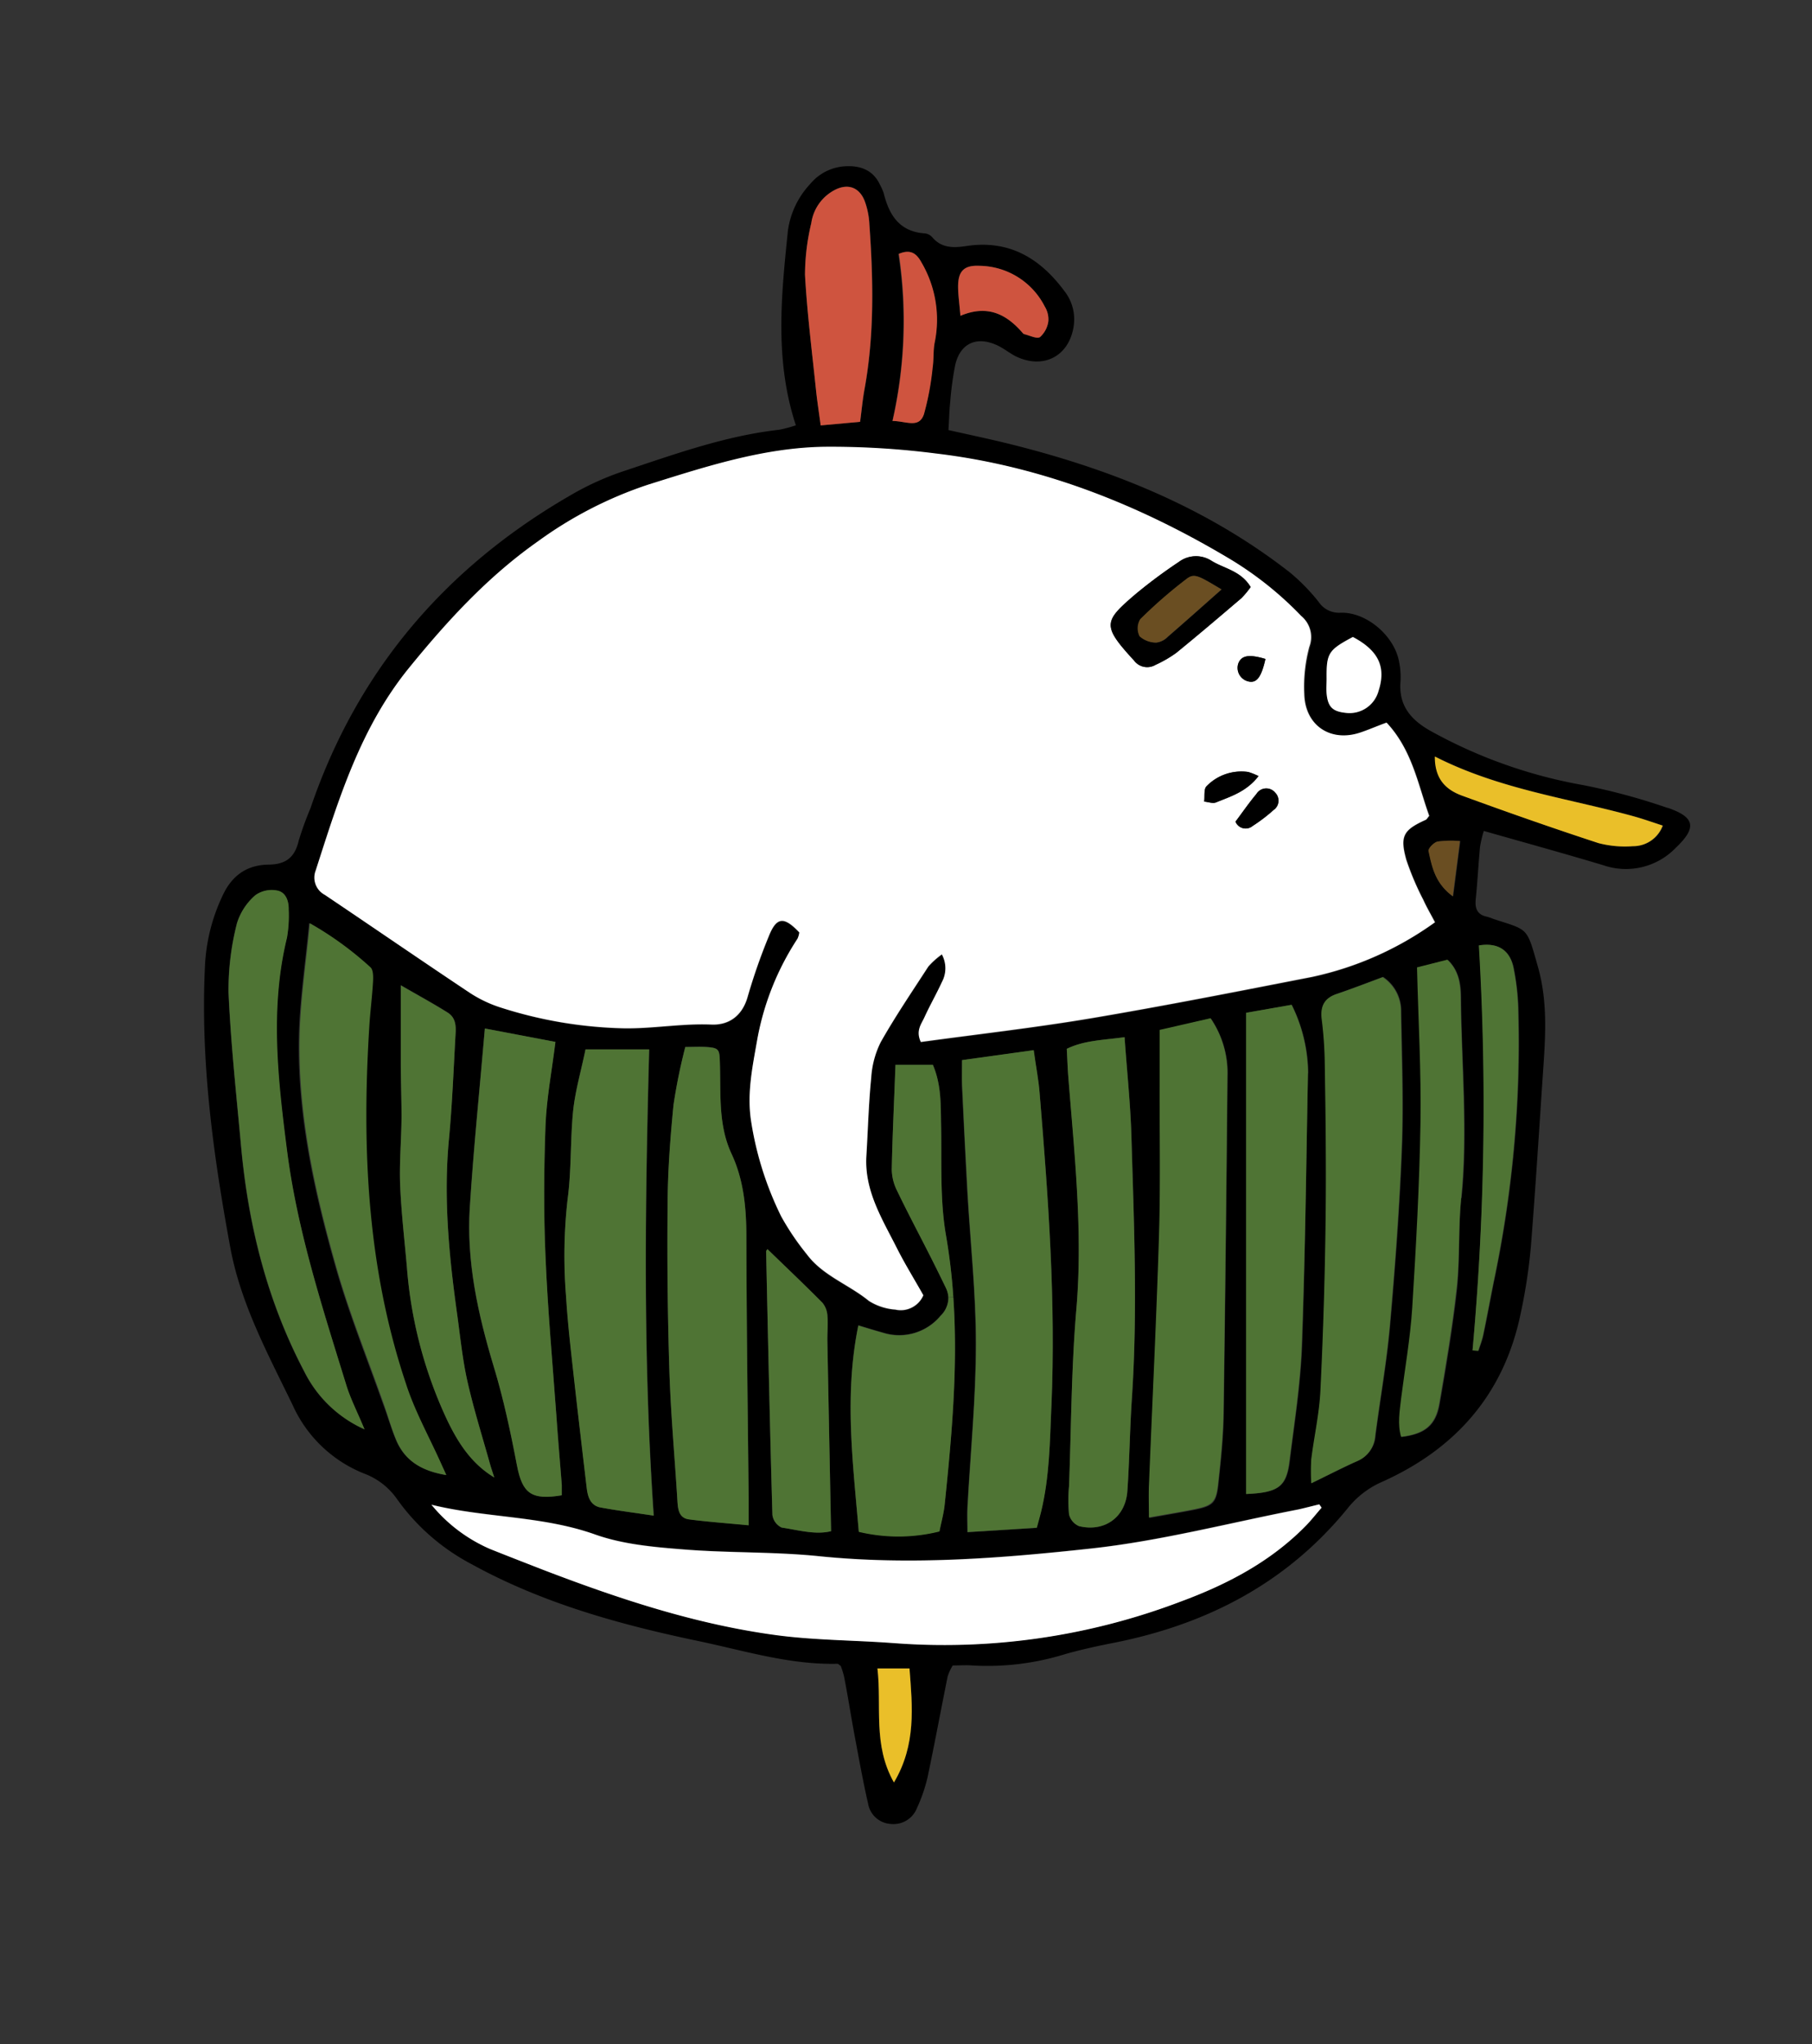 <svg id="圖層_1" data-name="圖層 1" xmlns="http://www.w3.org/2000/svg" viewBox="0 0 287.81 324.7"><rect x="0" y="0" width="287.81" height="324.7" fill="#333333" stroke="none"/><defs><style>.cls-1{fill:#4f7434;}.cls-2{fill:#eabf29;}.cls-3{fill:#6a4e22;}.cls-4{fill:#fff;}.cls-5{fill:#cf543f;}</style></defs><title>chks</title><path d="M48.32,217.88A19.59,19.59,0,0,0,57.87,227c-1.19-2.85-2.25-4.9-2.91-7.08-3.74-12.25-7.74-24.45-9.4-37.22-1.47-11.23-2.78-22.49,0-33.75a20.67,20.67,0,0,0,.27-4.48c0-1.37-.46-2.75-1.82-3a4.49,4.49,0,0,0-3.45.72,9.64,9.64,0,0,0-2.94,4.47,42.56,42.56,0,0,0-1.34,11c.38,8.17,1.27,16.33,2,24.49C39.42,194.65,42.41,206.65,48.32,217.88Zm14.52,10.73c1.4,3.39,4.09,5,8,5.68l-1-2.2c-1.85-4.1-4.06-8.08-5.48-12.32-6.17-18.41-7-37.41-5.84-56.59.15-2.42.47-4.83.6-7.26,0-.77.06-1.88-.4-2.3a52.7,52.7,0,0,0-9.63-7c-.61,6.57-1.53,12.42-1.63,18.28-.22,12.37,2.44,24.38,5.79,36.18,2.1,7.43,5,14.62,7.59,21.93C61.56,224.89,62.09,226.8,62.84,228.61Zm8.09-3.26c1.74,3.66,3.86,7.07,7.58,9.32-.24-.75-.5-1.49-.71-2.25-1.21-4.32-2.56-8.61-3.55-13-.79-3.48-1.14-7.06-1.63-10.6-1.28-9.28-2.21-18.57-1.31-28,.5-5.29.71-10.6,1-15.91.08-1.48.33-3.15-1.19-4.1-2.29-1.44-4.67-2.73-7.47-4.35,0,4.72,0,8.72,0,12.72,0,2.77.14,5.54.12,8.31,0,3.57-.36,7.15-.22,10.7.18,4.38.7,8.74,1.08,13.11A69.56,69.56,0,0,0,70.93,225.35Zm11.2,7.45c.86,4.39,2.26,5.5,7.11,4.69,0-.52,0-1.07,0-1.62-.28-3.69-.61-7.37-.87-11.06C87.75,216.4,87,208,86.63,199.56c-.28-6.91-.24-13.85,0-20.77.17-4.34,1-8.66,1.58-13.31L77,163.35c-.84,9.82-1.8,19.1-2.39,28.4-.56,8.64,1.3,17,3.78,25.23C80,222.16,81.08,227.49,82.12,232.8Zm13.32,6.64c2.55.47,5.13.8,8.41,1.29-1.72-25-1.38-49.45-.72-74.05H93c-.7,3.34-1.62,6.45-1.95,9.62-.49,4.69-.26,9.47-.89,14.14A79.83,79.83,0,0,0,89.94,206c.23,3.8.66,7.59,1.08,11.38.69,6.31,1.44,12.62,2.19,18.93C93.38,237.74,93.78,239.14,95.44,239.45Zm23.47,2.79c0-1.77,0-3,0-4.27-.14-13.86-.34-27.72-.37-41.58,0-4.55-.42-9-2.35-13.12-2.13-4.56-1.71-9.44-1.85-14.23-.07-2.32,0-2.62-2.23-2.75-1-.07-2.06,0-3.27,0a90,90,0,0,0-1.87,9.18c-.51,5.28-.89,10.59-.94,15.89q-.12,13.16.28,26.31c.22,6.92.85,13.82,1.28,20.74.08,1.35.25,2.7,1.84,2.91C112.47,241.7,115.52,241.91,118.91,242.24Zm5.26.39c2.67.41,5.37,1.19,7.83.57-.2-10.26-.4-20.3-.59-30.32,0-1.26.12-2.55,0-3.81a3.62,3.62,0,0,0-.77-2.12c-2.82-2.86-5.74-5.62-8.76-8.55-.11.18-.21.27-.21.36.31,14,.6,27.92,1,41.87A2.61,2.61,0,0,0,124.17,242.63Zm5.48-180.39c.18,1.68.44,3.37.71,5.33l6.26-.57c.24-1.8.39-3.5.7-5.18,1.59-8.7,1.39-17.47.77-26.24a12.28,12.28,0,0,0-.77-3.71c-.88-2.18-2.73-2.77-4.81-1.66a7.06,7.06,0,0,0-3.65,5.22,35.89,35.89,0,0,0-1,8.22C128.22,49.86,129,56,129.65,62.24ZM139.37,265c.7,6-.76,12.12,2.62,18.11,3.56-6,2.93-12,2.47-18.11Zm2.36-198.14c2.26,0,4.27,1.24,5-1.1a43.62,43.62,0,0,0,1.37-7.37c.2-1.33.07-2.72.33-4a18,18,0,0,0-2.08-12.67c-.67-1.21-1.55-2.29-3.66-1.37A71.69,71.69,0,0,1,141.73,66.89Zm.51,194.1a105.63,105.63,0,0,0,45.29-6.59c7.33-2.71,14.18-6.27,19.75-11.91.94-.94,1.76-2,2.63-3l-.37-.53c-1.09.26-2.18.55-3.28.77-11,2.14-21.92,5-33,6.22-14.34,1.56-28.77,2.7-43.27,1.21-7.12-.72-14.34-.49-21.49-1.07-4.7-.39-9.58-.81-14-2.37-8.46-3-17.41-2.62-26-4.73A24.75,24.75,0,0,0,77.87,246c2.9,1.16,5.8,2.29,8.72,3.42,11.89,4.58,24,8.56,36.65,10.23C129.51,260.53,135.91,260.49,142.25,261Zm8.39-55a4,4,0,0,1-1.24,3,8.53,8.53,0,0,1-9.12,2.69c-1.29-.36-2.56-.75-3.94-1.17-2.28,11.1-.85,21.88.07,32.77a27,27,0,0,0,12.81-.06c.31-1.55.69-2.89.83-4.25,1.14-11,2.13-22,1.37-33a94.51,94.51,0,0,0-1.16-9.74c-1-5.76-.66-11.75-.77-17.64-.06-3.13.06-6.24-1.3-9.45h-5.94c-.22,5.78-.48,11.2-.59,16.61a7.7,7.7,0,0,0,.81,3.32c1.59,3.33,3.32,6.59,5,9.88q1.41,2.79,2.77,5.59A4,4,0,0,1,150.64,206ZM162.7,53.08c.85.19,2,.79,2.49.46A4.09,4.09,0,0,0,166.51,51a3.89,3.89,0,0,0-.57-2.31,11.8,11.8,0,0,0-10.38-6.47c-2.47-.12-3.38.87-3.38,3.3,0,1.25.19,2.5.37,4.64,4.33-1.83,7.34-.22,9.88,2.72A.55.55,0,0,0,162.7,53.08Zm7.11,187.45a2.73,2.73,0,0,0,1.59,1.87c4.06,1,7.38-1.42,7.67-5.56.35-5,.39-9.93.73-14.88.93-13.87.32-27.74-.09-41.6-.15-5.05-.69-10.09-1.08-15.63-3.46.48-6.42.5-9.18,1.85.09,1.63.13,3,.24,4.39,1,12.31,2.34,24.58,1.28,37-.8,9.31-.81,18.7-1.16,28.05A23.47,23.47,0,0,0,169.81,240.53ZM210,161.87a61.22,61.22,0,0,1,.48,6.57c.1,8.44.25,16.89.14,25.33q-.18,13.52-.82,27c-.18,3.68-1,7.32-1.46,11a34.36,34.36,0,0,0,0,3.8c2.76-1.33,5-2.47,7.27-3.51a4.69,4.69,0,0,0,2.88-4c.75-5.84,1.8-11.65,2.32-17.5.83-9.44,1.54-18.9,1.9-28.37.28-7.15,0-14.33-.13-21.5a6.48,6.48,0,0,0-2.88-5.54c-2.36.87-4.81,1.83-7.32,2.68C210.33,158.53,209.71,159.86,210,161.87Zm9-52.14c1.23-3.79,0-6.41-4.08-8.56-3.89,2.07-4.21,2.56-4.19,6.59,0,.8,0,1.61,0,2.4.19,2.1.94,2.83,3,3.05A4.77,4.77,0,0,0,219,109.73Zm9,36.77c-.7-1.33-1.34-2.43-1.86-3.57a44.49,44.49,0,0,1-2.7-6.36c-1.05-3.79-.46-4.74,3.07-6.34.19-.08.3-.33.57-.64-1.8-5-2.7-10.42-6.73-14.74-1.63.62-2.9,1.16-4.21,1.59-4.68,1.55-8.74-1.14-8.87-6.12a24.44,24.44,0,0,1,.81-7.53,4.35,4.35,0,0,0-1.3-4.89A54.88,54.88,0,0,0,195.63,89c-14.54-8.75-30-14.92-47-16.91A131.09,131.09,0,0,0,131.07,71c-9.69.17-18.87,3.17-28,6a63.77,63.77,0,0,0-17.52,9c-8,5.59-14.38,12.6-20.48,20.09-7.75,9.52-11.19,20.88-14.85,32.21a3.1,3.1,0,0,0,1.43,3.86c7.68,5.16,15.3,10.42,23,15.54a20.06,20.06,0,0,0,5,2.38A68.51,68.51,0,0,0,99,163.4c4.67.09,9.29-.79,14-.59,2.78.12,4.93-1.38,5.78-4.47a93.14,93.14,0,0,1,3.31-9.48c1.24-3.15,2.42-3.28,4.88-.68a3.57,3.57,0,0,1-.29,1,43.23,43.23,0,0,0-6.44,16.29c-.74,4.2-1.6,8.34-.93,12.68a52.16,52.16,0,0,0,4.79,15.15,41.47,41.47,0,0,0,4.06,6c2.53,3.44,6.67,4.79,9.85,7.4a9.06,9.06,0,0,0,4.22,1.38,3.9,3.9,0,0,0,4.44-2.27c-1.41-2.5-2.94-5-4.22-7.52-2.32-4.62-5.17-9.09-4.83-14.6.25-4.15.36-8.32.77-12.45a14.64,14.64,0,0,1,1.51-5.64c2.32-4.12,5-8.06,7.56-12a12.42,12.42,0,0,1,2.15-1.93,4.63,4.63,0,0,1,0,4.41c-.87,1.89-1.91,3.69-2.77,5.59-.49,1.07-1.41,2.13-.57,3.91,9-1.24,18.09-2.26,27.07-3.77,11.73-2,23.41-4.29,35.09-6.57A52,52,0,0,0,227.93,146.5Zm2.82-4.15c.4-3.11.74-5.73,1.13-8.76a16,16,0,0,0-3.57.07c-.59.15-1.51,1.1-1.42,1.51C227.44,137.68,227.94,140.28,230.75,142.35Zm3.14,72.13.9.07c.26-.84.59-1.65.77-2.51.59-2.83,1.12-5.67,1.68-8.51a183.54,183.54,0,0,0,3.9-42.73,38.53,38.53,0,0,0-.8-7.21c-.64-2.79-2.57-3.89-5.47-3.42A431.29,431.29,0,0,1,233.89,214.48Zm-1.6-88.08c7.16,2.62,14.35,5.14,21.59,7.51a16.66,16.66,0,0,0,5.48.49,5,5,0,0,0,4.73-3.27c-1.64-.53-3.14-1.07-4.67-1.49-10.44-2.88-21.3-4.28-31.52-9.48C227.88,123.91,229.83,125.5,232.29,126.4Zm32.57,1.92c4.37,1.5,4.55,3.19,1.25,6.33a11,11,0,0,1-11.5,2.78c-6.19-1.86-12.43-3.58-19-5.45a18,18,0,0,0-.6,2.53c-.26,2.76-.4,5.54-.68,8.3-.15,1.49.23,2.49,1.82,2.8a8.66,8.66,0,0,1,1,.35c5.6,1.83,5.25,1.21,7.06,7.61,1.49,5.27,1.23,10.49.87,15.77-.65,9.58-1.24,19.17-2,28.74a87.73,87.73,0,0,1-1.63,10.62c-2.65,12.75-10.33,21.45-22.06,26.69a14.28,14.28,0,0,0-5.41,4.18c-9.64,11.84-22.31,18.41-37.09,21.35-2.61.51-5.21,1.08-7.76,1.8a41.62,41.62,0,0,1-14.73,1.81c-1-.09-2.05,0-3.15,0a8.82,8.82,0,0,0-.79,1.7c-1.08,5.32-2.06,10.65-3.19,16a25,25,0,0,1-1.68,4.91,4,4,0,0,1-4.15,2.56,3.89,3.89,0,0,1-3.63-3.25c-.85-3.71-1.51-7.47-2.22-11.22-.55-3-1-5.93-1.58-8.88a13.38,13.38,0,0,0-.53-1.73c-.31-.23-.41-.36-.5-.36-7.61.19-14.85-2.09-22.16-3.62-12.46-2.61-24.73-6-36-12.21a33.82,33.82,0,0,1-11.89-10.42,11.13,11.13,0,0,0-4.77-3.81,20.94,20.94,0,0,1-11.73-11c-3.94-8.14-8.25-16.05-9.92-25.05-2.75-14.93-4.8-29.91-4-45.17a29.16,29.16,0,0,1,2.74-10.65c1.48-3.26,3.86-4.92,7.24-5,2.75,0,4.26-1.08,4.88-3.79a54.48,54.48,0,0,1,1.89-5.21C56.79,106.41,70.89,90,90.8,78.56A44.65,44.65,0,0,1,99,74.85c8.11-2.69,16.17-5.62,24.75-6.59a19.92,19.92,0,0,0,2.66-.71c-3.41-10.39-2.31-20.67-1.26-30.92a13.52,13.52,0,0,1,3.54-7.41,7.78,7.78,0,0,1,5.76-2.82c2.39-.09,4.31.72,5.35,3a7.87,7.87,0,0,1,.56,1.27c.86,3.49,2.51,6.14,6.55,6.4a1.88,1.88,0,0,1,1.19.64c1.51,1.76,3.45,1.66,5.44,1.36,6.74-1,11.64,1.93,15.5,7.13a7.26,7.26,0,0,1,1.51,5.53c-.69,4.85-4.82,7-9.22,4.86-1-.51-1.93-1.29-3-1.77-3.23-1.48-5.83-.27-6.61,3.16a50.42,50.42,0,0,0-.79,5.85c-.15,1.36-.17,2.75-.28,4.48,3.12.7,6.13,1.33,9.12,2.06,16.34,4,31.7,10.09,45.08,20.53a30.83,30.83,0,0,1,4.59,4.69,3.89,3.89,0,0,0,3.47,1.73c4.14-.14,8.58,3.68,9.32,7.81a12.19,12.19,0,0,1,.22,3.11c-.31,3.73,1.54,6,4.64,7.78a77.76,77.76,0,0,0,24.38,8.68A100.21,100.21,0,0,1,264.86,128.32Zm-32.77,62c1.06-10.63,0-21.24-.08-31.86,0-2.15-.35-4.34-2.1-6l-4.81,1.22c.22,8.54.68,16.62.55,24.68-.16,9.81-.69,19.62-1.31,29.41-.31,4.82-1.16,9.61-1.77,14.42-.26,2-.61,4,0,6.05,3.73-.45,5.46-1.84,6.05-5.27,1.06-6.14,2.1-12.29,2.78-18.47C231.91,199.78,231.63,195,232.1,190.3Zm-24.35-19.86a24.85,24.85,0,0,0-2.61-10.85L198,160.86v76.43c5.1-.22,6.37-1.13,6.88-5.24.75-6.08,1.72-12.16,1.95-18.26C207.32,199.35,207.47,184.89,207.75,170.44Zm-12.8.24a15.42,15.42,0,0,0-2.68-8.94l-8.08,1.92c0,3.2,0,6.08,0,9,0,7.86.14,15.73-.1,23.58-.4,13.29-1.07,26.57-1.6,39.85-.06,1.57,0,3.16,0,5,2.67-.48,4.82-.84,7-1.26,3.16-.62,3.69-1.08,4-4.24.4-3.67.78-7.37.84-11.06Q194.74,197.56,195,170.67Zm-28,52.61c.71-16.56-.49-33-1.86-49.49-.18-2.17-.59-4.31-1-7l-11.38,1.58c0,1.59,0,2.74,0,3.88.27,5.65.54,11.31.86,17,.46,8.07,1.36,16.14,1.35,24.21,0,8.65-.87,17.29-1.34,25.94-.06,1.21,0,2.43,0,3.94l11-.69c.27-1,.49-1.75.68-2.53C166.71,234.58,166.75,229,167,223.28Z"/><path class="cls-1" d="M150.26,196.22a94.51,94.51,0,0,1,1.16,9.74l-.79.06a4,4,0,0,0-.41-1.49q-1.35-2.81-2.77-5.59c-1.67-3.29-3.4-6.55-5-9.88a7.7,7.7,0,0,1-.81-3.32c.11-5.42.38-10.83.59-16.61h5.94c1.36,3.21,1.24,6.33,1.3,9.45C149.6,184.46,149.26,190.46,150.26,196.22Z"/><path class="cls-2" d="M264.09,131.13a5,5,0,0,1-4.73,3.27,16.66,16.66,0,0,1-5.48-.49c-7.24-2.37-14.43-4.89-21.59-7.51-2.46-.9-4.41-2.49-4.39-6.24,10.21,5.2,21.08,6.6,31.52,9.48C260.95,130.06,262.45,130.6,264.09,131.13Z"/><path class="cls-1" d="M241.14,160.8a183.54,183.54,0,0,1-3.9,42.73c-.57,2.84-1.09,5.68-1.68,8.51-.18.85-.51,1.67-.77,2.51l-.9-.07a431.29,431.29,0,0,0,1-64.32c2.89-.47,4.83.63,5.47,3.42A38.53,38.53,0,0,1,241.14,160.8Z"/><path class="cls-1" d="M232,158.44c.11,10.62,1.14,21.23.08,31.86-.47,4.7-.19,9.48-.71,14.17-.68,6.18-1.72,12.33-2.78,18.47-.59,3.42-2.32,4.81-6.05,5.27-.58-2-.23-4,0-6.05.61-4.81,1.46-9.6,1.77-14.42.61-9.79,1.15-19.6,1.31-29.41.13-8.06-.34-16.14-.55-24.68l4.81-1.22C231.67,154.1,232,156.29,232,158.44Z"/><path class="cls-3" d="M231.88,133.59c-.39,3-.73,5.65-1.13,8.76-2.81-2.06-3.31-4.67-3.86-7.17-.09-.41.83-1.37,1.42-1.51A16,16,0,0,1,231.88,133.59Z"/><path class="cls-4" d="M227,129.58c-.27.31-.38.56-.57.64-3.53,1.6-4.12,2.56-3.07,6.34a44.49,44.49,0,0,0,2.7,6.36c.52,1.15,1.16,2.24,1.86,3.57a52,52,0,0,1-19.5,8.66c-11.68,2.28-23.36,4.59-35.09,6.57-9,1.51-18,2.53-27.07,3.77-.84-1.79.08-2.84.57-3.91.86-1.89,1.9-3.7,2.77-5.59a4.63,4.63,0,0,0,0-4.41,12.42,12.42,0,0,0-2.15,1.93c-2.59,4-5.24,7.9-7.56,12a14.64,14.64,0,0,0-1.51,5.64c-.41,4.13-.52,8.3-.77,12.45-.33,5.51,2.51,10,4.83,14.6,1.29,2.57,2.81,5,4.22,7.52a3.9,3.9,0,0,1-4.44,2.27,9.06,9.06,0,0,1-4.22-1.38c-3.18-2.61-7.32-4-9.85-7.4a41.47,41.47,0,0,1-4.06-6,52.16,52.16,0,0,1-4.79-15.15c-.67-4.34.19-8.48.93-12.68a43.23,43.23,0,0,1,6.44-16.29,3.57,3.57,0,0,0,.29-1c-2.46-2.6-3.64-2.48-4.88.68a93.14,93.14,0,0,0-3.31,9.48c-.85,3.09-3,4.59-5.78,4.47-4.7-.2-9.32.68-14,.59a68.51,68.51,0,0,1-19.42-3.27,20.06,20.06,0,0,1-5-2.38c-7.7-5.13-15.32-10.38-23-15.54a3.1,3.1,0,0,1-1.43-3.86c3.65-11.33,7.1-22.7,14.85-32.21,6.1-7.5,12.53-14.5,20.48-20.09a63.77,63.77,0,0,1,17.52-9c9.16-2.87,18.34-5.87,28-6a131.09,131.09,0,0,1,17.61,1.06c16.94,2,32.42,8.16,47,16.91a54.88,54.88,0,0,1,11.06,8.89,4.35,4.35,0,0,1,1.3,4.89,24.44,24.44,0,0,0-.81,7.53c.13,5,4.19,7.67,8.87,6.12,1.31-.43,2.58-1,4.21-1.59C224.31,119.15,225.21,124.6,227,129.58Zm-24.74-.91a1.8,1.8,0,0,0,.29-2.76,1.83,1.83,0,0,0-3,.2c-1.17,1.42-2.23,2.94-3.32,4.39a1.73,1.73,0,0,0,2.72.69A25.83,25.83,0,0,0,202.27,128.67Zm-2.37-5.4a10.74,10.74,0,0,0-1.63-.65,7.71,7.71,0,0,0-6.61,2.25c-.48.43-.27,1.61-.39,2.45.64.06,1.36.34,1.89.13C195.47,126.5,198,125.77,199.9,123.27Zm-1.83-15.1c1.46.46,2.25-.45,2.93-3.51-2.65-.79-3.85-.55-4.32.75A2.21,2.21,0,0,0,198.07,108.17ZM197.19,95a14.92,14.92,0,0,0,1.46-1.74c-1.54-2.56-4.15-2.92-6.17-4.15a4.54,4.54,0,0,0-5.24.15,80.82,80.82,0,0,0-6.94,5.17c-5,4.29-5.28,4.92-.18,10.48a2.6,2.6,0,0,0,3.41.7,19.1,19.1,0,0,0,3.29-1.9C190.32,100.84,193.75,97.91,197.19,95Z"/><path class="cls-1" d="M222.51,160.71c.1,7.17.41,14.35.13,21.5-.37,9.47-1.07,18.93-1.9,28.37-.52,5.85-1.57,11.67-2.32,17.5a4.69,4.69,0,0,1-2.88,4c-2.28,1-4.51,2.17-7.27,3.51a34.36,34.36,0,0,1,0-3.8c.46-3.67,1.29-7.31,1.46-11q.66-13.51.82-27c.11-8.44,0-16.89-.14-25.33a61.22,61.22,0,0,0-.48-6.57c-.24-2,.37-3.34,2.37-4,2.5-.85,5-1.81,7.32-2.68A6.48,6.48,0,0,1,222.51,160.71Z"/><path class="cls-4" d="M214.88,101.17c4.06,2.15,5.31,4.76,4.08,8.56a4.77,4.77,0,0,1-5.25,3.49c-2.06-.22-2.8-.95-3-3.05-.07-.8,0-1.6,0-2.4C210.67,103.73,211,103.24,214.88,101.17Z"/><path class="cls-4" d="M209.55,238.94l.37.53c-.88,1-1.7,2.07-2.63,3-5.58,5.64-12.42,9.2-19.75,11.91A105.63,105.63,0,0,1,142.25,261c-6.34-.49-12.73-.45-19-1.29C110.56,258,98.47,254,86.58,249.46c-2.91-1.13-5.82-2.26-8.72-3.42A24.75,24.75,0,0,1,68.53,239c8.59,2.12,17.54,1.72,26,4.73,4.38,1.56,9.26,2,14,2.37,7.15.58,14.36.35,21.49,1.07,14.5,1.49,28.94.35,43.27-1.21,11.1-1.21,22-4.08,33-6.22C207.37,239.49,208.46,239.2,209.55,238.94Z"/><path class="cls-1" d="M205.14,159.59a24.85,24.85,0,0,1,2.61,10.85c-.28,14.46-.43,28.91-1,43.36-.22,6.1-1.19,12.18-1.95,18.26-.51,4.11-1.78,5-6.88,5.24V160.86Z"/><path d="M202.56,125.91a1.8,1.8,0,0,1-.29,2.76,25.83,25.83,0,0,1-3.3,2.52,1.73,1.73,0,0,1-2.72-.69c1.09-1.45,2.14-3,3.32-4.39A1.83,1.83,0,0,1,202.56,125.91Z"/><path d="M198.27,122.61a10.74,10.74,0,0,1,1.63.65c-1.95,2.5-4.43,3.23-6.74,4.18-.52.22-1.25-.07-1.89-.13.11-.84-.09-2,.39-2.45A7.71,7.71,0,0,1,198.27,122.61Z"/><path d="M201,104.66c-.68,3.06-1.48,4-2.93,3.51a2.21,2.21,0,0,1-1.39-2.76C197.16,104.11,198.35,103.87,201,104.66Z"/><path d="M198.65,93.23A14.92,14.92,0,0,1,197.19,95c-3.43,2.93-6.86,5.86-10.37,8.7a19.1,19.1,0,0,1-3.29,1.9,2.6,2.6,0,0,1-3.41-.7c-5.11-5.56-4.81-6.19.18-10.48a80.82,80.82,0,0,1,6.94-5.17,4.54,4.54,0,0,1,5.24-.15C194.5,90.32,197.11,90.67,198.65,93.23Zm-13.15,7.92c2.76-2.39,5.48-4.82,8.55-7.53-3.84-2.29-4.36-2.59-5.65-1.6a75.15,75.15,0,0,0-7.25,6.33,2.81,2.81,0,0,0-.1,2.71,3.92,3.92,0,0,0,2.65,1A3,3,0,0,0,185.49,101.16Z"/><path class="cls-1" d="M192.27,161.73a15.42,15.42,0,0,1,2.68,8.94q-.24,26.9-.62,53.78c-.06,3.69-.44,7.38-.84,11.06-.34,3.15-.88,3.62-4,4.24-2.14.42-4.3.78-7,1.26,0-1.82-.06-3.4,0-5,.53-13.28,1.2-26.57,1.6-39.85.24-7.85.08-15.72.1-23.58,0-2.88,0-5.76,0-9Z"/><path class="cls-3" d="M194,93.62c-3.07,2.72-5.79,5.15-8.55,7.53a3,3,0,0,1-1.8.91,3.92,3.92,0,0,1-2.65-1,2.81,2.81,0,0,1,.1-2.71A75.15,75.15,0,0,1,188.39,92C189.68,91,190.2,91.34,194,93.62Z"/><path class="cls-1" d="M179.7,180.36c.41,13.86,1,27.73.09,41.6-.34,5-.38,9.93-.73,14.88-.29,4.14-3.61,6.53-7.67,5.56a2.73,2.73,0,0,1-1.59-1.87,23.47,23.47,0,0,1,0-4.5c.35-9.35.36-18.74,1.16-28.05,1.06-12.42-.32-24.7-1.28-37-.11-1.38-.15-2.76-.24-4.39,2.76-1.35,5.72-1.38,9.18-1.85C179,170.26,179.55,175.3,179.7,180.36Z"/><path class="cls-1" d="M165.14,173.79c1.37,16.47,2.57,32.94,1.86,49.49-.24,5.67-.29,11.3-1.63,16.84-.19.77-.41,1.54-.68,2.53l-11,.69c0-1.51-.06-2.73,0-3.94.47-8.65,1.33-17.29,1.34-25.94,0-8.07-.89-16.14-1.35-24.21-.32-5.65-.59-11.31-.86-17-.06-1.14,0-2.29,0-3.88l11.38-1.58C164.55,169.47,165,171.62,165.14,173.79Z"/><path class="cls-5" d="M165.95,48.69a3.89,3.89,0,0,1,.57,2.31,4.09,4.09,0,0,1-1.33,2.54c-.5.33-1.64-.26-2.49-.46a.55.55,0,0,1-.27-.2c-2.54-2.94-5.54-4.55-9.88-2.72-.18-2.14-.37-3.39-.37-4.64,0-2.43.92-3.42,3.38-3.3A11.8,11.8,0,0,1,165.95,48.69Z"/><path class="cls-1" d="M151.42,206c.76,11-.23,22-1.37,33-.14,1.36-.52,2.7-.83,4.25a27,27,0,0,1-12.81.06c-.92-10.89-2.35-21.67-.07-32.77,1.39.42,2.66.81,3.94,1.17A8.53,8.53,0,0,0,149.4,209a4,4,0,0,0,1.24-3Z"/><path class="cls-5" d="M146.39,41.72a18,18,0,0,1,2.08,12.67c-.26,1.31-.13,2.7-.33,4a43.62,43.62,0,0,1-1.37,7.37c-.78,2.34-2.78,1.14-5,1.1a71.69,71.69,0,0,0,1-26.54C144.84,39.43,145.72,40.51,146.39,41.72Z"/><path class="cls-2" d="M144.46,265c.46,6.1,1.09,12.11-2.47,18.11-3.39-6-1.92-12.08-2.62-18.11Z"/><path class="cls-5" d="M138.08,35.58c.62,8.77.82,17.53-.77,26.24-.31,1.68-.46,3.38-.7,5.18l-6.26.57c-.26-2-.53-3.65-.71-5.33-.64-6.19-1.43-12.38-1.78-18.58a35.89,35.89,0,0,1,1-8.22,7.06,7.06,0,0,1,3.65-5.22c2.08-1.12,3.93-.53,4.81,1.66A12.28,12.28,0,0,1,138.08,35.58Z"/><path class="cls-1" d="M131.41,212.88c.19,10,.39,20.06.59,30.32-2.46.62-5.16-.17-7.83-.57a2.61,2.61,0,0,1-1.48-2c-.4-13.95-.7-27.91-1-41.87,0-.09.1-.18.21-.36,3,2.92,5.94,5.69,8.76,8.55a3.62,3.62,0,0,1,.77,2.12C131.54,210.33,131.39,211.61,131.41,212.88Z"/><path class="cls-1" d="M118.91,238c0,1.24,0,2.5,0,4.27-3.38-.33-6.44-.54-9.47-.94-1.59-.21-1.76-1.56-1.84-2.91-.42-6.92-1.06-13.82-1.28-20.74q-.42-13.15-.28-26.31c0-5.3.42-10.61.94-15.89a90,90,0,0,1,1.87-9.18c1.21,0,2.24-.06,3.27,0,2.2.14,2.16.43,2.23,2.75.15,4.79-.28,9.67,1.85,14.23,1.93,4.15,2.34,8.58,2.35,13.12C118.57,210.25,118.77,224.11,118.91,238Z"/><path class="cls-1" d="M93,166.68h10.1c-.66,24.6-1,49,.72,74.05-3.28-.49-5.86-.82-8.41-1.29-1.66-.31-2.06-1.71-2.23-3.14-.74-6.31-1.49-12.62-2.19-18.93-.42-3.79-.85-7.57-1.08-11.38a79.83,79.83,0,0,1,.25-15.56c.63-4.67.4-9.44.89-14.14C91.41,173.13,92.33,170,93,166.68Z"/><path class="cls-1" d="M89.23,235.88c0,.55,0,1.1,0,1.62-4.85.81-6.25-.31-7.11-4.69-1-5.31-2.15-10.64-3.71-15.82-2.48-8.26-4.33-16.59-3.78-25.23.59-9.3,1.55-18.58,2.39-28.4l11.21,2.13c-.58,4.65-1.42,9-1.58,13.31-.26,6.92-.31,13.86,0,20.77.34,8.43,1.11,16.84,1.72,25.26C88.62,228.51,88.94,232.19,89.23,235.88Z"/><path class="cls-1" d="M77.8,232.42c.21.76.47,1.5.71,2.25-3.72-2.25-5.84-5.65-7.58-9.32a69.56,69.56,0,0,1-6.29-24c-.38-4.37-.9-8.73-1.08-13.11-.14-3.55.18-7.13.22-10.7,0-2.76-.1-5.54-.12-8.31,0-4,0-8,0-12.72,2.8,1.62,5.18,2.91,7.47,4.35,1.52,1,1.27,2.62,1.19,4.1-.29,5.3-.5,10.62-1,15.91-.9,9.4,0,18.68,1.31,28,.49,3.54.84,7.12,1.63,10.6C75.24,223.8,76.59,228.1,77.8,232.42Z"/><path class="cls-1" d="M69.9,232.08l1,2.2c-3.95-.64-6.64-2.29-8-5.68-.75-1.81-1.28-3.72-1.93-5.57-2.56-7.3-5.49-14.5-7.59-21.93-3.35-11.8-6-23.81-5.79-36.18.1-5.86,1-11.71,1.63-18.28a52.7,52.7,0,0,1,9.63,7c.46.42.44,1.53.4,2.3-.14,2.43-.46,4.84-.6,7.26-1.19,19.18-.33,38.18,5.84,56.59C65.84,224,68.05,228,69.9,232.08Z"/><path class="cls-1" d="M55,219.95c.66,2.17,1.73,4.23,2.91,7.08a19.59,19.59,0,0,1-9.54-9.15c-5.91-11.23-8.9-23.23-10.06-35.76-.75-8.16-1.65-16.32-2-24.49a42.56,42.56,0,0,1,1.34-11,9.64,9.64,0,0,1,2.94-4.47,4.49,4.49,0,0,1,3.45-.72c1.36.26,1.85,1.65,1.82,3a20.67,20.67,0,0,1-.27,4.48c-2.74,11.26-1.43,22.52,0,33.75C47.22,195.5,51.21,207.69,55,219.95Z"/></svg>